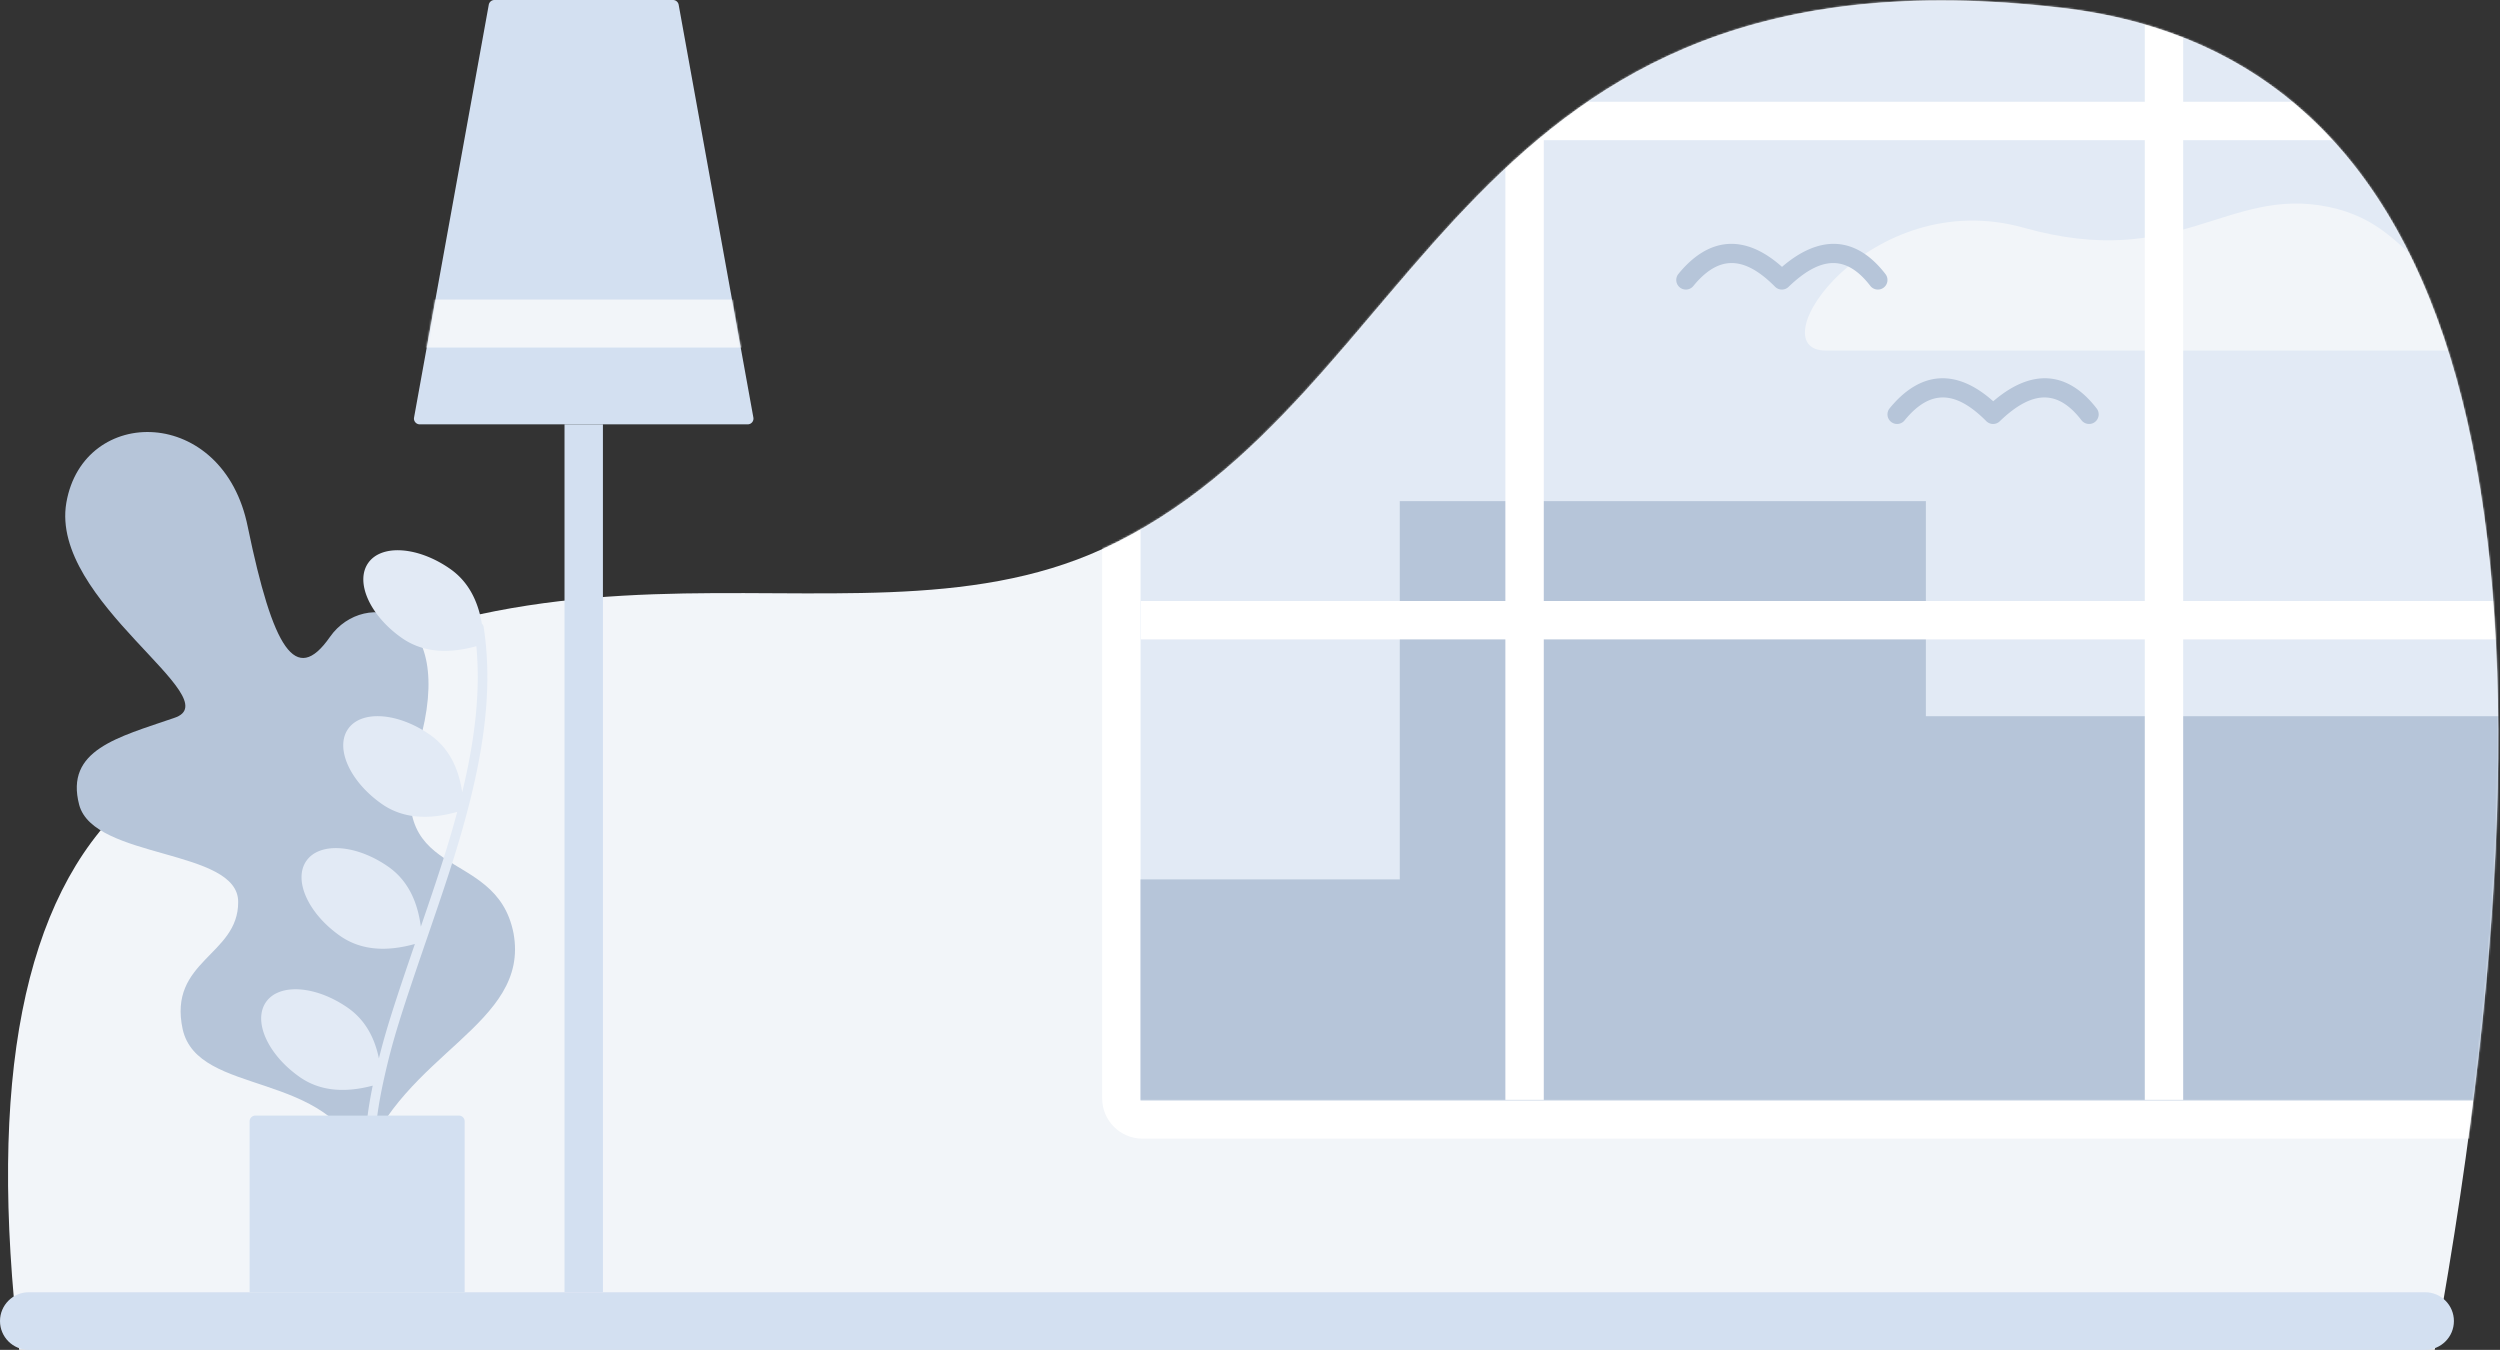 <svg width="1302" height="703" xmlns="http://www.w3.org/2000/svg" xmlns:xlink="http://www.w3.org/1999/xlink"><rect width="100%" height="100%" fill="#333333" stroke="none"/><defs><path d="M1069 4c210.022 24.117 275.022 257.117 195 699H6c-16.518-140.145 2.15-235.145 56-285 192.141-176.344 369.797-68.984 508-132C740.352 207.634 754.499-32.706 1069 4z" id="a"/><path id="c" d="M20 20h733v733H20z"/><path d="M42.506 0h92.988a3 3 0 012.952 2.466l38.914 215a3 3 0 01-2.952 3.534H3.592a3 3 0 01-2.952-3.534l38.914-215A3 3 0 0142.506 0z" id="e"/></defs><g fill="none" fill-rule="evenodd"><g transform="translate(4)"><mask id="b" fill="#fff"><use xlink:href="#a"/></mask><use fill="#F2F5F9" xlink:href="#a"/><g mask="url(#b)"><g transform="translate(570 -180)"><path d="M21 0h731c11.598 0 21 9.402 21 21v731c0 11.598-9.402 21-21 21H21c-11.598 0-21-9.402-21-21V21C0 9.402 9.402 0 21 0z" fill="#FFF" fill-rule="nonzero"/><mask id="d" fill="#fff"><use xlink:href="#c"/></mask><use fill="#E2EAF5" xlink:href="#c"/><path fill="#B6C5D9" mask="url(#d)" d="M429 553h350v482H429zM155 441h274v482H155zM-119 638h274v482h-274z"/><path d="M377.01 362.586h464.37s12.583-50.193-75.589-33.462c-88.172 16.73-74.371-30.474-127.142-41.372-52.77-10.898-78.062 33.512-158.507 10.898-80.445-22.614-139.59 63.936-103.133 63.936z" fill="#F2F5F9" mask="url(#d)"/><path d="M407.96 322.754a5 5 0 01-7.92 6.107c-12.266-15.905-25.47-15.905-42.573.55a5 5 0 01-7.014-.08c-16.275-16.38-29.489-16.38-42.581-.36a5 5 0 01-7.744-6.327c16.025-19.61 34.827-20.73 53.943-3.662 19.866-17.076 38.66-15.973 53.888 3.772zM517.96 392.754a5 5 0 01-7.92 6.107c-12.266-15.905-25.47-15.905-42.573.55a5 5 0 01-7.014-.08c-16.275-16.38-29.489-16.38-42.581-.36a5 5 0 01-7.744-6.327c16.025-19.61 34.827-20.73 53.943-3.662 19.866-17.076 38.66-15.973 53.888 3.772z" fill="#B6C5D9" fill-rule="nonzero" mask="url(#d)"/><path fill="#FFF" mask="url(#d)" d="M210 50h20v703h-20zM543 50h20v703h-20z"/><path fill="#FFF" mask="url(#d)" d="M20 493h733v20H20zM20 233h733v20H20z"/></g></g></g><path d="M15 673h1248c8.284 0 15 6.716 15 15 0 8.284-6.716 15-15 15H15c-8.284 0-15-6.716-15-15 0-8.284 6.716-15 15-15z" fill="#D3E0F1"/><g transform="translate(215)"><path fill="#D3E0F1" d="M79 221h20v452H79z"/><mask id="f" fill="#fff"><use xlink:href="#e"/></mask><use fill="#D3E0F1" xlink:href="#e"/><path fill="#F2F5F9" mask="url(#f)" d="M-1 156h176v25H-1z"/></g><path d="M189.074 606c-17.294-49.506-85.836-34.437-93.934-69.93-7.768-35.877 29.018-38.368 28.903-66.314.115-27.948-75.22-22.08-82.817-50.639-7.459-28.532 20.009-35.079 49.468-45.214 29.862-9.705-64.97-60.846-56.138-112.13 8.894-51.127 81.842-50.804 94.49 12.66 13.119 63.378 24.891 82.989 42.797 57.271 17.78-25.471 67.358-16.243 46.133 56.668-21.09 73.276 40.205 50.342 49.468 97.661 8.718 47.854-57.944 62.306-78.37 119.967z" fill="#B6C5D9"/><path d="M248.086 336.541c2.147 22.89-.49 47.649-7.365 76.084-2.01-13.543-7.583-23.514-16.72-29.912-16.63-11.645-35.75-13.034-42.704-3.102-6.954 9.932.89 27.423 17.52 39.067 10.357 7.252 23.46 8.632 39.31 4.14-4.318 16.214-9.606 32.605-18.618 58.794-.113.328-.226.654-.337.98-1.846-14.184-7.478-24.573-16.896-31.168-16.63-11.644-35.749-13.033-42.703-3.101-6.954 9.931.89 27.422 17.52 39.067 10.284 7.201 23.276 8.612 38.977 4.233-10.634 31.033-15.1 44.923-18.733 59.589-2.42-11.702-7.778-20.458-16.076-26.268-16.63-11.645-35.75-13.033-42.703-3.102-6.955 9.932.89 27.423 17.52 39.068 10.076 7.056 22.753 8.552 38.03 4.49-5.236 25.587-5.683 46.863-.573 65.647a2.5 2.5 0 104.824-1.313c-5.19-19.08-4.365-41.11 1.69-68.199 4.535-20.282 8.664-33.187 24.188-78.296 10.346-30.065 15.814-47.304 20.543-66.184 8.6-34.332 11.286-63.536 7.09-90.617a2.49 2.49 0 00-.895-1.558c-2.17-12.87-7.674-22.398-16.51-28.585-16.631-11.645-35.75-13.033-42.704-3.102-6.955 9.932.89 27.423 17.52 39.068 10.246 7.174 23.182 8.601 38.805 4.28z" fill="#E2EAF5" fill-rule="nonzero"/><path d="M133 581h106a3 3 0 013 3v89H130v-89a3 3 0 013-3z" fill="#D3E0F1"/></g></svg>